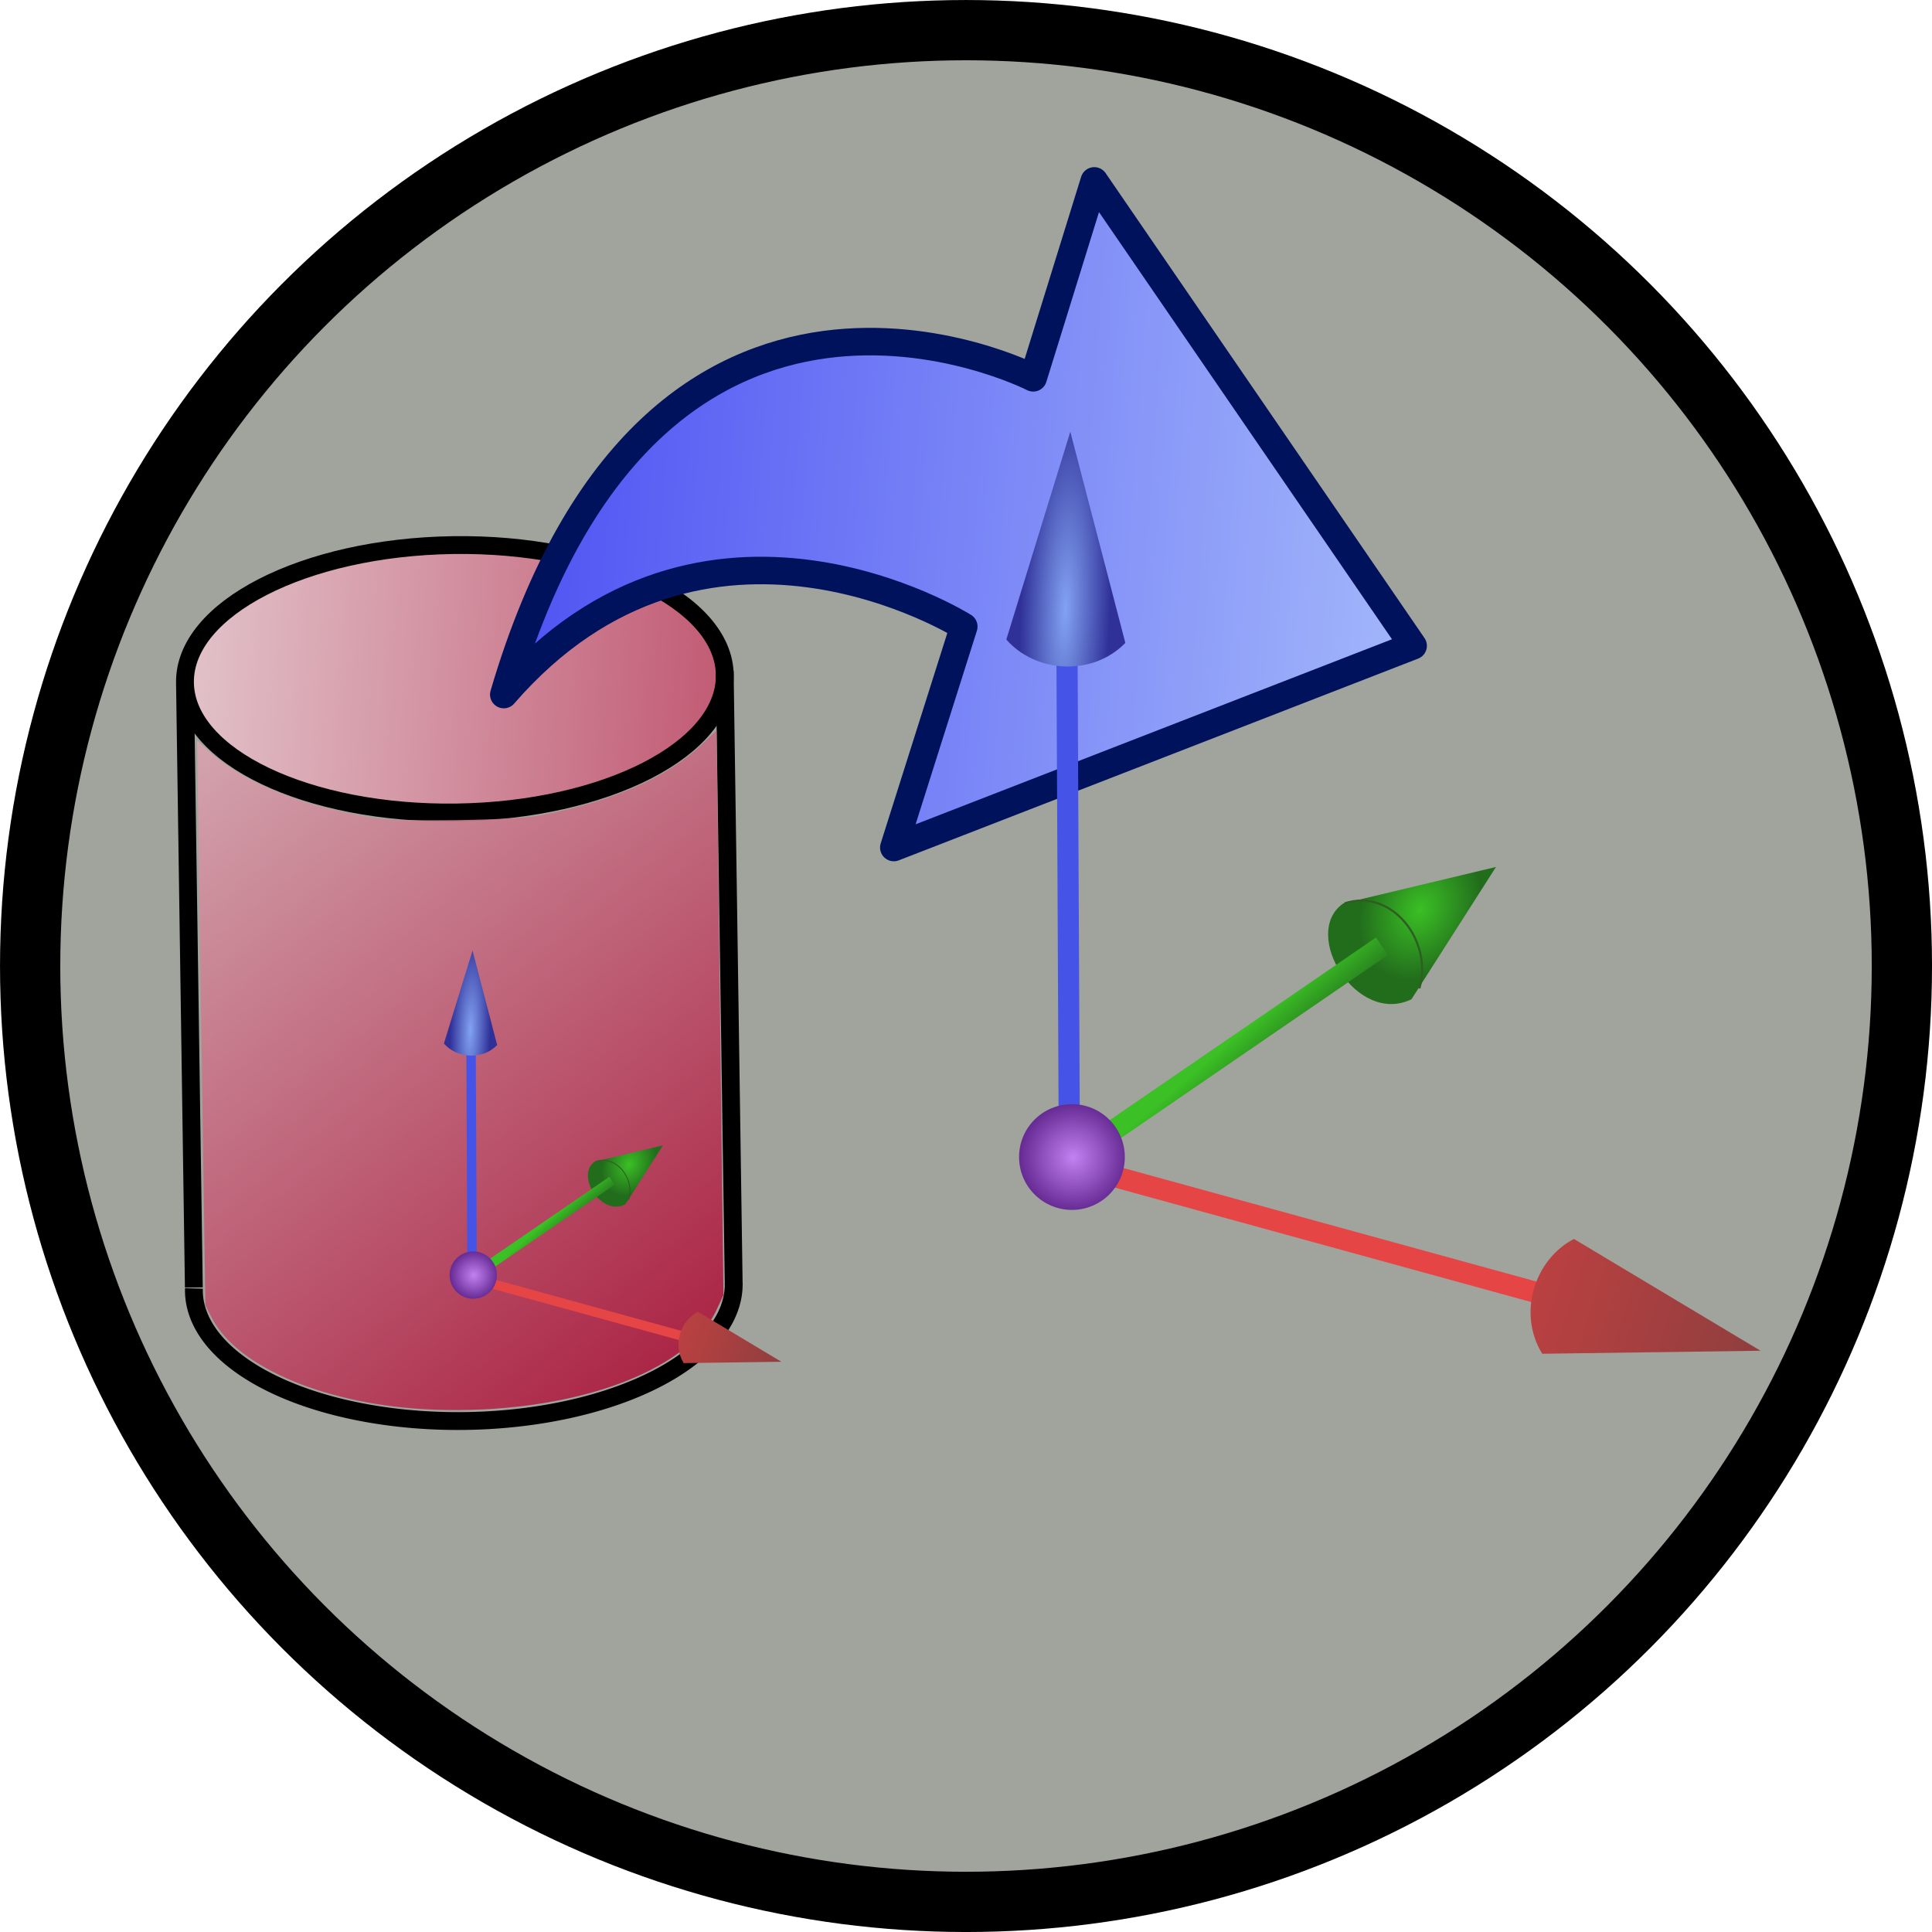<?xml version="1.0" encoding="UTF-8" standalone="no"?>
<!-- Created with Inkscape (http://www.inkscape.org/) -->

<svg
   xmlns:dc="http://purl.org/dc/elements/1.1/"
   xmlns:cc="http://creativecommons.org/ns#"
   xmlns:rdf="http://www.w3.org/1999/02/22-rdf-syntax-ns#"
   xmlns:svg="http://www.w3.org/2000/svg"
   xmlns="http://www.w3.org/2000/svg"
   xmlns:xlink="http://www.w3.org/1999/xlink"
   xmlns:sodipodi="http://sodipodi.sourceforge.net/DTD/sodipodi-0.dtd"
   xmlns:inkscape="http://www.inkscape.org/namespaces/inkscape"
   width="68.267"
   height="68.267"
   id="svg5181"
   version="1.1"
   inkscape:version="0.92.1 r15371"
   sodipodi:docname="featureReposition.svg">
  <defs
     id="defs5183">
    <linearGradient
       id="linearGradient4305">
      <stop
         style="stop-color:#c64142;stop-opacity:1"
         offset="0"
         id="stop4307" />
      <stop
         style="stop-color:#8a3e3e;stop-opacity:1"
         offset="1"
         id="stop4309" />
    </linearGradient>
    <linearGradient
       id="linearGradient4203">
      <stop
         style="stop-color:#3bc025;stop-opacity:1"
         offset="0"
         id="stop4205" />
      <stop
         style="stop-color:#226d1c;stop-opacity:1"
         offset="1"
         id="stop4207" />
    </linearGradient>
    <linearGradient
       id="linearGradient3796">
      <stop
         style="stop-color:#e3c7cd;stop-opacity:1;"
         offset="0"
         id="stop3798" />
      <stop
         style="stop-color:#a50029;stop-opacity:1;"
         offset="1"
         id="stop3800" />
    </linearGradient>
    <linearGradient
       id="linearGradient3811">
      <stop
         style="stop-color:#82a2f2;stop-opacity:1;"
         offset="0"
         id="stop3813" />
      <stop
         style="stop-color:#303198;stop-opacity:1"
         offset="1"
         id="stop3815" />
    </linearGradient>
    <linearGradient
       id="linearGradient3811-7">
      <stop
         id="stop3813-9"
         offset="0"
         style="stop-color:#c282f2;stop-opacity:1" />
      <stop
         id="stop3815-5"
         offset="1"
         style="stop-color:#662a93;stop-opacity:1" />
    </linearGradient>
    <linearGradient
       inkscape:collect="always"
       xlink:href="#linearGradient4305"
       id="linearGradient4301"
       x1="154.362"
       y1="22.497"
       x2="168.962"
       y2="27.282"
       gradientUnits="userSpaceOnUse"
       gradientTransform="matrix(0.778,0,0,0.778,-92.871,21.621)" />
    <radialGradient
       inkscape:collect="always"
       xlink:href="#linearGradient4203"
       id="radialGradient4309"
       cx="163.172"
       cy="16.756"
       fx="163.172"
       fy="16.756"
       r="5.437"
       gradientTransform="matrix(0.226,-0.438,0.345,0.178,-17.548,94.585)"
       gradientUnits="userSpaceOnUse" />
    <linearGradient
       inkscape:collect="always"
       xlink:href="#linearGradient4203"
       id="linearGradient4317"
       x1="144.677"
       y1="16.304"
       x2="146.347"
       y2="18.235"
       gradientUnits="userSpaceOnUse"
       gradientTransform="matrix(0.778,0,0,0.778,-92.871,16.9)" />
    <linearGradient
       inkscape:collect="always"
       xlink:href="#linearGradient4203"
       id="linearGradient4326"
       x1="144.677"
       y1="16.304"
       x2="146.347"
       y2="18.235"
       gradientUnits="userSpaceOnUse"
       gradientTransform="matrix(0.778,0,0,0.778,-92.871,16.9)" />
    <radialGradient
       inkscape:collect="always"
       xlink:href="#linearGradient3811"
       id="radialGradient4336"
       cx="141.121"
       cy="-2.419"
       fx="141.121"
       fy="-2.419"
       r="5.437"
       gradientTransform="matrix(0.059,-1.458,0.303,0.012,4.476,220.83)"
       gradientUnits="userSpaceOnUse" />
    <radialGradient
       inkscape:collect="always"
       xlink:href="#linearGradient3811-7"
       id="radialGradient4346"
       cx="125.786"
       cy="28.429"
       fx="125.786"
       fy="28.429"
       r="2.55"
       gradientUnits="userSpaceOnUse"
       gradientTransform="matrix(0.778,0,0,0.778,-85.502,13.083)" />
    <linearGradient
       gradientTransform="matrix(0.519,0.357,-0.357,0.519,41.602,-8.432)"
       inkscape:collect="always"
       xlink:href="#linearGradient3796"
       id="linearGradient3833"
       x1="13.143"
       y1="7.429"
       x2="51.571"
       y2="56.143"
       gradientUnits="userSpaceOnUse" />
    <linearGradient
       gradientTransform="matrix(0.63,0,0,0.63,29.064,-49.855)"
       inkscape:collect="always"
       xlink:href="#linearGradient3796"
       id="linearGradient3847"
       x1="17.071"
       y1="41.929"
       x2="75.071"
       y2="46.214"
       gradientUnits="userSpaceOnUse" />
    <linearGradient
       inkscape:collect="always"
       xlink:href="#linearGradient3811-7-4"
       id="linearGradient4517"
       gradientUnits="userSpaceOnUse"
       x1="96.892"
       y1="-3.467"
       x2="108.203"
       y2="46.104"
       gradientTransform="matrix(-0.228,0.743,-0.743,-0.228,73.333,-69.357)" />
    <linearGradient
       id="linearGradient3811-7-4">
      <stop
         id="stop3813-9-2"
         offset="0"
         style="stop-color:#acc2fb;stop-opacity:1" />
      <stop
         id="stop3815-5-6"
         offset="1"
         style="stop-color:#4547f2;stop-opacity:1;" />
    </linearGradient>
    <linearGradient
       inkscape:collect="always"
       xlink:href="#linearGradient4305"
       id="linearGradient933"
       gradientUnits="userSpaceOnUse"
       gradientTransform="matrix(0.778,0,0,0.778,-92.871,21.621)"
       x1="154.362"
       y1="22.497"
       x2="168.962"
       y2="27.282" />
    <radialGradient
       inkscape:collect="always"
       xlink:href="#linearGradient4203"
       id="radialGradient935"
       gradientUnits="userSpaceOnUse"
       gradientTransform="matrix(0.226,-0.438,0.345,0.178,-17.548,94.585)"
       cx="163.172"
       cy="16.756"
       fx="163.172"
       fy="16.756"
       r="5.437" />
    <linearGradient
       inkscape:collect="always"
       xlink:href="#linearGradient4203"
       id="linearGradient937"
       gradientUnits="userSpaceOnUse"
       gradientTransform="matrix(0.778,0,0,0.778,-92.871,16.9)"
       x1="144.677"
       y1="16.304"
       x2="146.347"
       y2="18.235" />
    <linearGradient
       inkscape:collect="always"
       xlink:href="#linearGradient4203"
       id="linearGradient939"
       gradientUnits="userSpaceOnUse"
       gradientTransform="matrix(0.778,0,0,0.778,-92.871,16.9)"
       x1="144.677"
       y1="16.304"
       x2="146.347"
       y2="18.235" />
    <radialGradient
       inkscape:collect="always"
       xlink:href="#linearGradient3811"
       id="radialGradient941"
       gradientUnits="userSpaceOnUse"
       gradientTransform="matrix(0.059,-1.458,0.303,0.012,4.476,220.83)"
       cx="141.121"
       cy="-2.419"
       fx="141.121"
       fy="-2.419"
       r="5.437" />
    <radialGradient
       inkscape:collect="always"
       xlink:href="#linearGradient3811-7"
       id="radialGradient943"
       gradientUnits="userSpaceOnUse"
       gradientTransform="matrix(0.778,0,0,0.778,-85.502,13.083)"
       cx="125.786"
       cy="28.429"
       fx="125.786"
       fy="28.429"
       r="2.55" />
  </defs>
  <sodipodi:namedview
     id="base"
     pagecolor="#ffffff"
     bordercolor="#666666"
     borderopacity="1.0"
     inkscape:pageopacity="0.0"
     inkscape:pageshadow="2"
     inkscape:zoom="9.8994949"
     inkscape:cx="26.255442"
     inkscape:cy="34.660322"
     inkscape:current-layer="layer1"
     showgrid="true"
     inkscape:grid-bbox="true"
     inkscape:document-units="px"
     inkscape:window-width="1680"
     inkscape:window-height="941"
     inkscape:window-x="0"
     inkscape:window-y="0"
     inkscape:window-maximized="1" />
  <g
     id="layer1"
     inkscape:label="Layer 1"
     inkscape:groupmode="layer"
     transform="translate(0,17.067)"
     style="display:inline">
    <g
       style="display:inline"
       id="layer1-3"
       inkscape:label="Layer 1"
       transform="translate(-10.99,4.741)">
      <circle
         style="fill:#a1a39d;fill-opacity:1;stroke:#000000;stroke-width:2.129;stroke-miterlimit:4;stroke-dasharray:none;stroke-opacity:1"
         id="path3938"
         cx="45.124"
         cy="12.326"
         r="33.069" />
    </g>
    <g
       id="g4261"
       transform="rotate(-35.333,29.415,67.675)">
      <path
         transform="rotate(34.492)"
         sodipodi:open="true"
         sodipodi:end="3.1628426"
         sodipodi:start="0"
         d="M 59.657,-0.321 A 9.538,4.724 0 0 1 54.829,3.787 9.538,4.724 0 0 1 45.233,3.736 9.538,4.724 0 0 1 40.583,-0.421"
         sodipodi:ry="4.7239199"
         sodipodi:rx="9.5378208"
         sodipodi:cy="-0.32083684"
         sodipodi:cx="50.118813"
         id="path3048"
         style="fill:none;fill-rule:evenodd;stroke:#000000;stroke-width:0.63px;stroke-linecap:butt;stroke-linejoin:miter;stroke-opacity:1"
         sodipodi:type="arc" />
      <ellipse
         transform="rotate(34.492)"
         style="fill:url(#linearGradient3847);fill-opacity:1;fill-rule:evenodd;stroke:#000000;stroke-width:0.63px;stroke-linecap:butt;stroke-linejoin:miter;stroke-opacity:1"
         id="path3050"
         cx="50.119"
         cy="-21.826"
         rx="9.538"
         ry="4.724" />
      <path
         inkscape:connector-curvature="0"
         id="path3052"
         d="M 33.705,22.605 45.781,5.029"
         style="fill:none;stroke:#000000;stroke-width:0.63px;stroke-linecap:butt;stroke-linejoin:miter;stroke-opacity:1" />
      <path
         inkscape:connector-curvature="0"
         id="path3054"
         d="M 49.325,33.556 61.605,15.683"
         style="fill:none;stroke:#000000;stroke-width:0.63px;stroke-linecap:butt;stroke-linejoin:miter;stroke-opacity:1" />
      <path
         inkscape:connector-curvature="0"
         id="path3824"
         d="M 38.12,31.025 C 35.187,28.781 33.325,25.828 33.601,23.862 l 0.071,-0.505 5.652,-8.227 5.652,-8.227 0.122,0.537 c 0.377,1.654 1.561,3.507 3.393,5.31 0.664,0.653 3.971,2.925 4.82,3.312 2.375,1.082 4.452,1.513 6.113,1.271 l 0.734,-0.107 -5.67,8.209 -5.67,8.209 -0.476,0.273 c -2.15,1.234 -6.408,0.029 -10.225,-2.892 z"
         style="opacity:0.9;fill:url(#linearGradient3833);fill-opacity:1;stroke:none;stroke-width:1.067" />
    </g>
    <path
       sodipodi:nodetypes="ccccccc"
       inkscape:connector-curvature="0"
       id="path4515"
       d="M 31.583,12.88 49.933,5.752 38.666,-10.675 36.508,-3.717 c 0,0 -13.399,-6.861 -18.707,11.192 7.094,-8.182 16.254,-2.402 16.254,-2.402 z"
       style="display:inline;fill:url(#linearGradient4517);fill-opacity:1;fill-rule:evenodd;stroke:#00125c;stroke-width:0.972;stroke-linecap:butt;stroke-linejoin:round;stroke-miterlimit:4;stroke-dasharray:none;stroke-opacity:1" />
    <g
       id="g883"
       transform="matrix(0.961,0,0,0.961,26.048,-10)">
      <path
         inkscape:connector-curvature="0"
         id="path4291"
         d="m 12.216,35.451 18.996,5.221"
         style="fill:none;fill-rule:evenodd;stroke:#e64545;stroke-width:0.778px;stroke-linecap:butt;stroke-linejoin:miter;stroke-opacity:1" />
      <path
         sodipodi:nodetypes="cccc"
         inkscape:connector-curvature="0"
         id="path4293"
         d="m 29.601,42.422 c -0.923,-1.495 -0.275,-3.474 1.166,-4.221 l 6.86,4.11 z"
         style="fill:url(#linearGradient4301);fill-opacity:1;fill-rule:evenodd;stroke:none;stroke-width:0.107;stroke-linecap:butt;stroke-linejoin:miter;stroke-miterlimit:4;stroke-dasharray:none;stroke-opacity:1" />
      <path
         inkscape:transform-center-y="0.74621974"
         inkscape:transform-center-x="-3.2598028"
         style="fill:url(#radialGradient4309);fill-opacity:1;fill-rule:evenodd;stroke:none;stroke-width:0.107;stroke-linecap:butt;stroke-linejoin:miter;stroke-miterlimit:4;stroke-dasharray:none;stroke-opacity:1"
         d="m 24.795,29.386 c -2.012,0.988 -4.085,-2.41 -2.514,-3.52 l 5.62,-1.343 z"
         id="path4305"
         inkscape:connector-curvature="0"
         sodipodi:nodetypes="cccc" />
      <path
         sodipodi:nodetypes="cc"
         style="fill:url(#linearGradient4317);fill-opacity:1;fill-rule:evenodd;stroke:url(#linearGradient4326);stroke-width:0.778px;stroke-linecap:butt;stroke-linejoin:miter;stroke-opacity:1"
         d="M 12.255,35.294 23.71,27.437"
         id="path4303"
         inkscape:connector-curvature="0" />
      <path
         sodipodi:nodetypes="cc"
         inkscape:connector-curvature="0"
         id="path4328"
         d="m 22.328,25.866 c 1.725,-0.588 3.274,1.375 2.754,3.123"
         style="fill:none;fill-rule:evenodd;stroke:#2d5f21;stroke-width:0.078;stroke-linecap:butt;stroke-linejoin:miter;stroke-miterlimit:4;stroke-dasharray:none;stroke-opacity:1" />
      <path
         sodipodi:nodetypes="cc"
         style="fill:none;fill-rule:evenodd;stroke:#4554e6;stroke-width:0.778px;stroke-linecap:butt;stroke-linejoin:miter;stroke-opacity:1"
         d="M 12.216,35.451 12.124,16.008"
         id="path4330"
         inkscape:connector-curvature="0" />
      <path
         style="fill:url(#radialGradient4336);fill-opacity:1;fill-rule:evenodd;stroke:none;stroke-width:0.107;stroke-linecap:butt;stroke-linejoin:miter;stroke-miterlimit:4;stroke-dasharray:none;stroke-opacity:1"
         d="M 14.273,16.286 C 13.042,17.539 10.965,17.382 9.896,16.161 L 12.249,8.519 Z"
         id="path4332"
         inkscape:connector-curvature="0"
         sodipodi:nodetypes="cccc" />
      <circle
         r="1.944"
         cy="35.189"
         cx="12.309"
         id="path4338"
         style="opacity:1;fill:url(#radialGradient4346);fill-opacity:1;stroke:none;stroke-width:0.107;stroke-linecap:round;stroke-linejoin:round;stroke-miterlimit:4;stroke-dasharray:none;stroke-dashoffset:0;stroke-opacity:1" />
    </g>
    <g
       transform="matrix(0.43,0,0,0.43,11.43,12.857)"
       id="g931">
      <path
         style="fill:none;fill-rule:evenodd;stroke:#e64545;stroke-width:0.778px;stroke-linecap:butt;stroke-linejoin:miter;stroke-opacity:1"
         d="m 12.216,35.451 18.996,5.221"
         id="path915"
         inkscape:connector-curvature="0" />
      <path
         style="fill:url(#linearGradient933);fill-opacity:1;fill-rule:evenodd;stroke:none;stroke-width:0.107;stroke-linecap:butt;stroke-linejoin:miter;stroke-miterlimit:4;stroke-dasharray:none;stroke-opacity:1"
         d="m 29.601,42.422 c -0.923,-1.495 -0.275,-3.474 1.166,-4.221 l 6.86,4.11 z"
         id="path917"
         inkscape:connector-curvature="0"
         sodipodi:nodetypes="cccc" />
      <path
         sodipodi:nodetypes="cccc"
         inkscape:connector-curvature="0"
         id="path919"
         d="m 24.795,29.386 c -2.012,0.988 -4.085,-2.41 -2.514,-3.52 l 5.62,-1.343 z"
         style="fill:url(#radialGradient935);fill-opacity:1;fill-rule:evenodd;stroke:none;stroke-width:0.107;stroke-linecap:butt;stroke-linejoin:miter;stroke-miterlimit:4;stroke-dasharray:none;stroke-opacity:1"
         inkscape:transform-center-x="-3.2598028"
         inkscape:transform-center-y="0.74621974" />
      <path
         inkscape:connector-curvature="0"
         id="path921"
         d="M 12.255,35.294 23.71,27.437"
         style="fill:url(#linearGradient937);fill-opacity:1;fill-rule:evenodd;stroke:url(#linearGradient939);stroke-width:0.778px;stroke-linecap:butt;stroke-linejoin:miter;stroke-opacity:1"
         sodipodi:nodetypes="cc" />
      <path
         style="fill:none;fill-rule:evenodd;stroke:#2d5f21;stroke-width:0.078;stroke-linecap:butt;stroke-linejoin:miter;stroke-miterlimit:4;stroke-dasharray:none;stroke-opacity:1"
         d="m 22.328,25.866 c 1.725,-0.588 3.274,1.375 2.754,3.123"
         id="path923"
         inkscape:connector-curvature="0"
         sodipodi:nodetypes="cc" />
      <path
         inkscape:connector-curvature="0"
         id="path925"
         d="M 12.216,35.451 12.124,16.008"
         style="fill:none;fill-rule:evenodd;stroke:#4554e6;stroke-width:0.778px;stroke-linecap:butt;stroke-linejoin:miter;stroke-opacity:1"
         sodipodi:nodetypes="cc" />
      <path
         sodipodi:nodetypes="cccc"
         inkscape:connector-curvature="0"
         id="path927"
         d="M 14.273,16.286 C 13.042,17.539 10.965,17.382 9.896,16.161 L 12.249,8.519 Z"
         style="fill:url(#radialGradient941);fill-opacity:1;fill-rule:evenodd;stroke:none;stroke-width:0.107;stroke-linecap:butt;stroke-linejoin:miter;stroke-miterlimit:4;stroke-dasharray:none;stroke-opacity:1" />
      <circle
         style="opacity:1;fill:url(#radialGradient943);fill-opacity:1;stroke:none;stroke-width:0.107;stroke-linecap:round;stroke-linejoin:round;stroke-miterlimit:4;stroke-dasharray:none;stroke-dashoffset:0;stroke-opacity:1"
         id="circle929"
         cx="12.309"
         cy="35.189"
         r="1.944" />
    </g>
  </g>
</svg>
